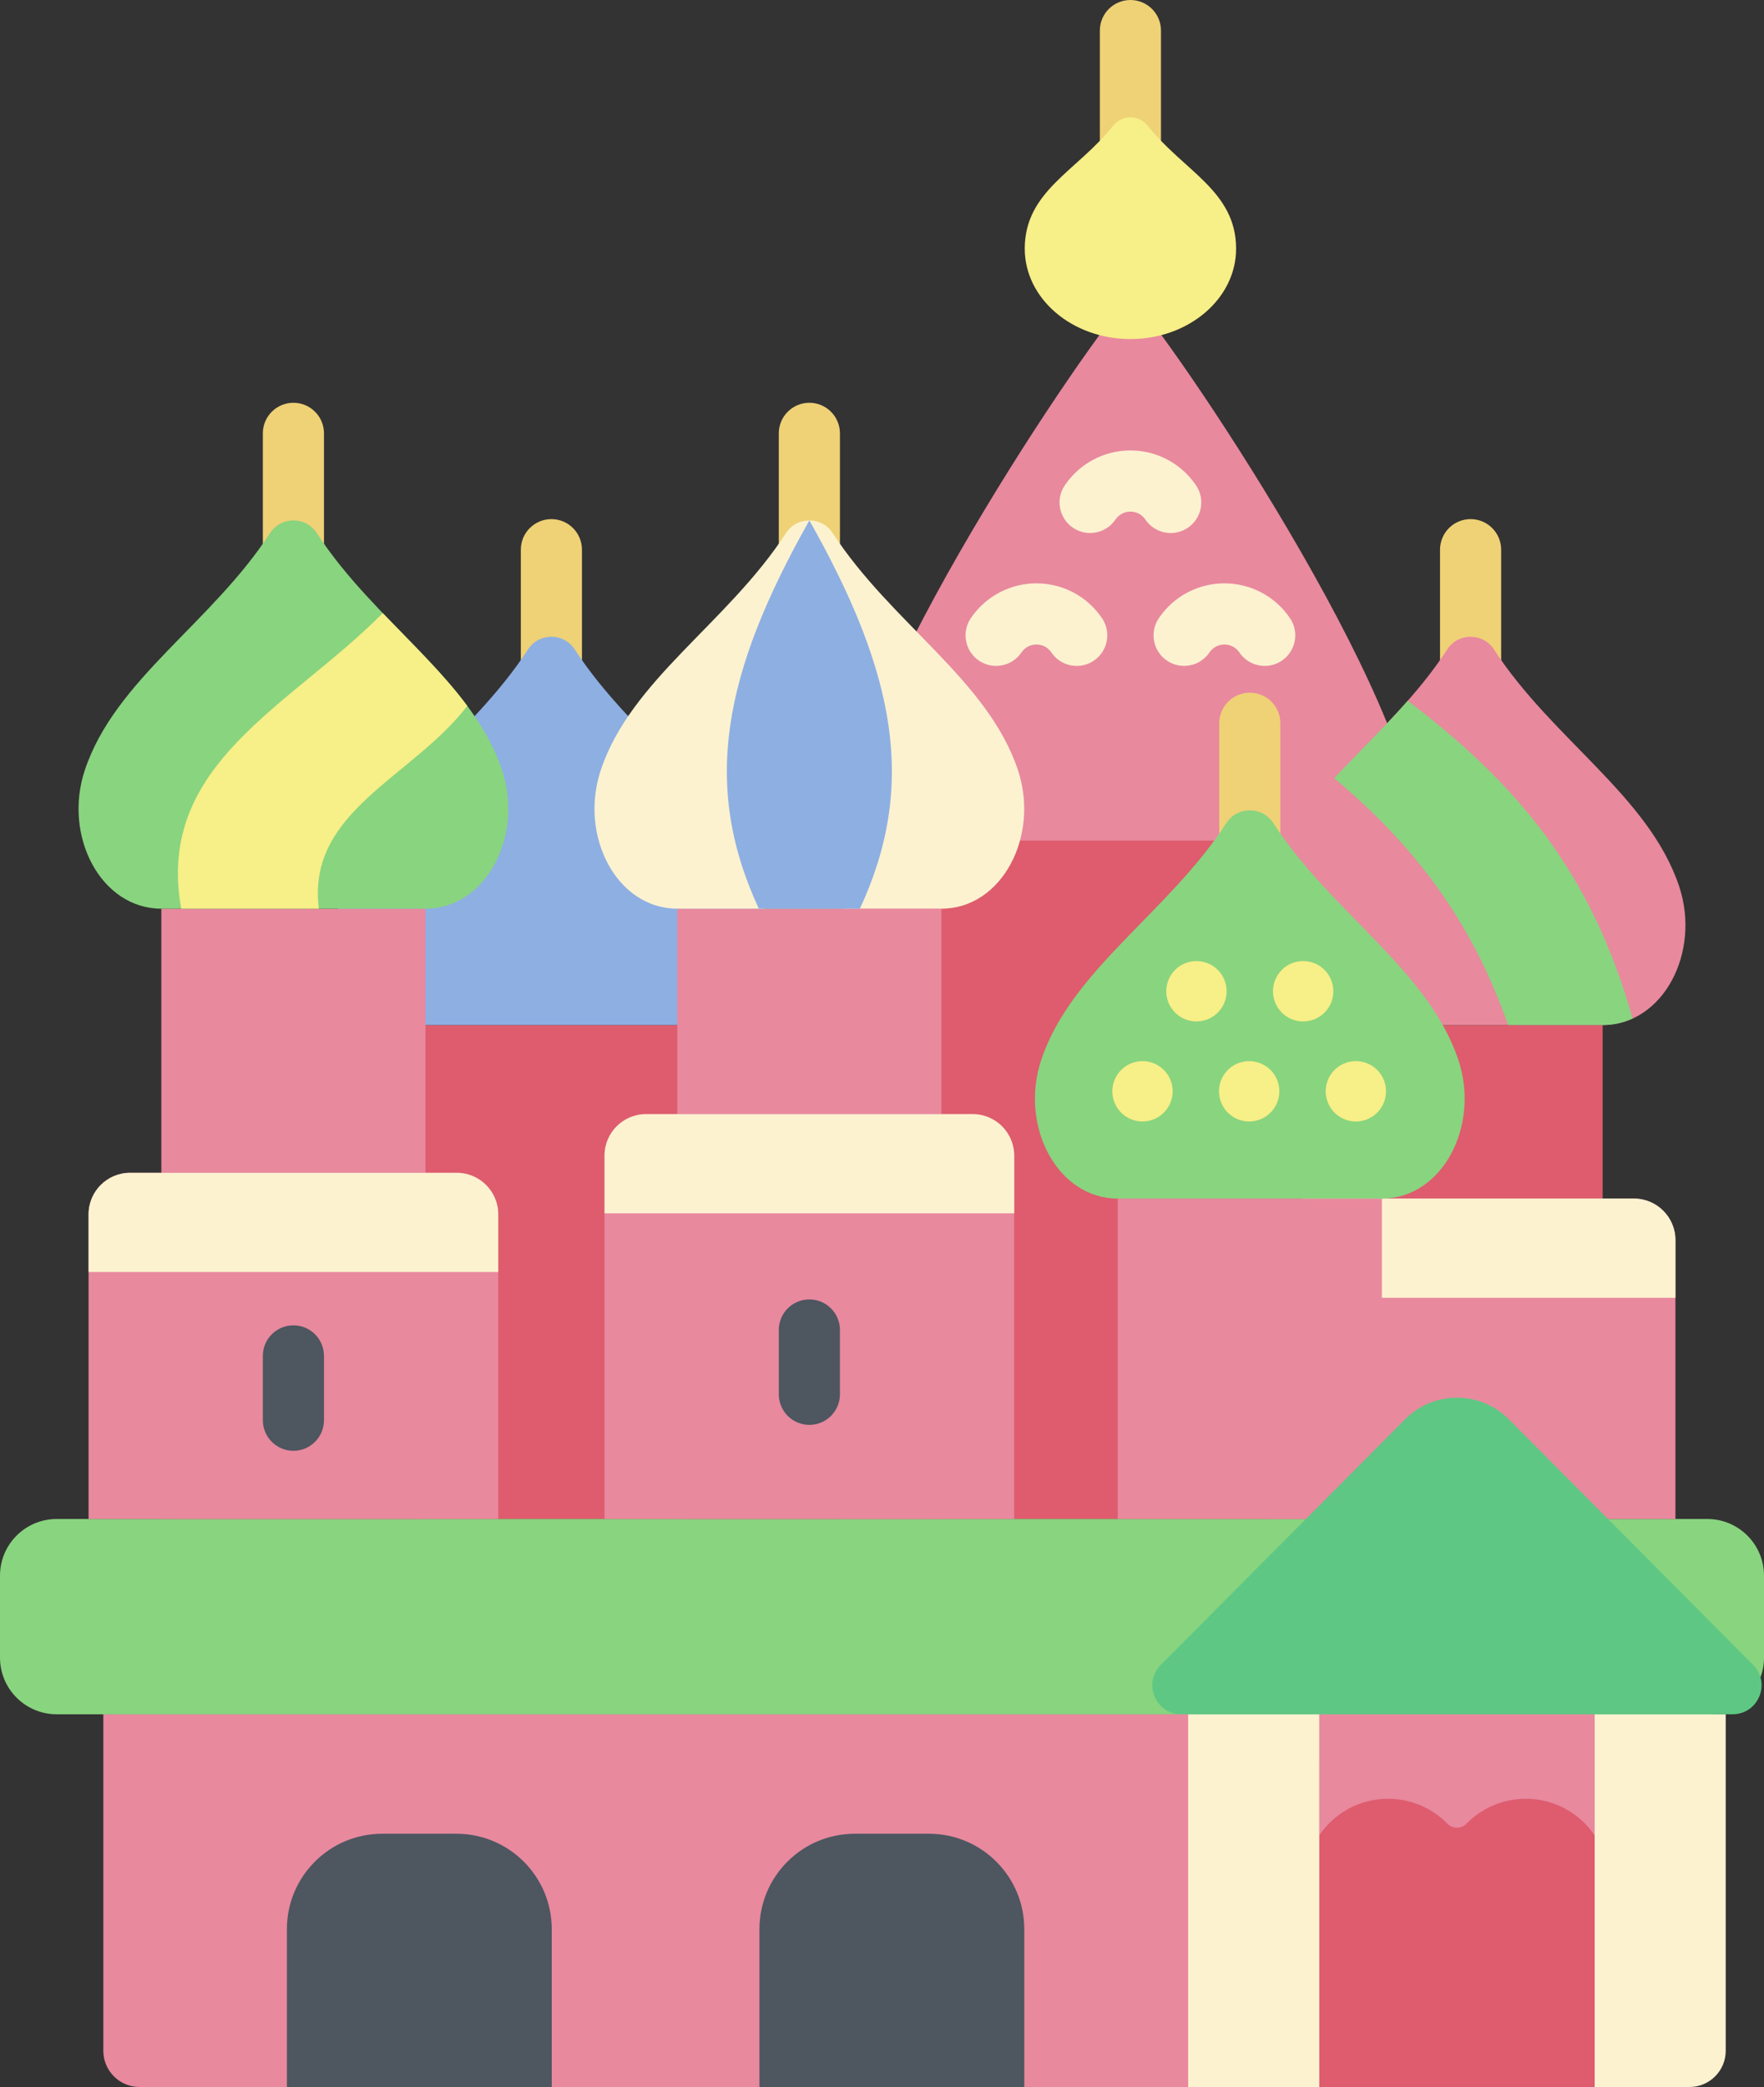 <?xml version="1.0" encoding="UTF-8" standalone="no"?>
<svg
   xmlns:dc="http://purl.org/dc/elements/1.1/"
   xmlns:cc="http://creativecommons.org/ns#"
   xmlns:rdf="http://www.w3.org/1999/02/22-rdf-syntax-ns#"
   xmlns:svg="http://www.w3.org/2000/svg"
   xmlns="http://www.w3.org/2000/svg"
   version="1.1"
   width="432.87"
   viewBox="0 0 432.87 512"
   height="512"
   enable-background="new 0 0 512 512"
   id="Capa_1">
  <rect x="0" y="0" width="432.87" height="512" fill="#333333" stroke="none"/>
  <defs
     id="defs101" />
  <path
     style="fill:#e8899e"
     id="path2"
     d="M 407.517,512 H 34.248 c -4.913,0 -8.895,-3.983 -8.895,-8.895 V 420.56 H 407.518 V 512 Z" />
  <path
     style="fill:#efd176"
     id="path4"
     d="m 135.305,178.106 c -4.142,0 -7.5,-3.357 -7.5,-7.5 v -35.751 c 0,-4.143 3.358,-7.5 7.5,-7.5 4.142,0 7.5,3.357 7.5,7.5 v 35.751 c 0,4.143 -3.358,7.5 -7.5,7.5 z" />
  <path
     style="fill:#de5c6e"
     id="path6"
     d="m 102.897,251.47 h 64.816 v 121.182 h -64.816 z" />
  <path
     style="fill:#8eafe2"
     id="path8"
     d="m 167.713,251.47 c 14.876,0 24.153,-17.874 18.775,-34.002 -7.394,-22.172 -31.116,-36.044 -45.449,-58.143 -2.688,-4.145 -8.781,-4.145 -11.469,0 -14.332,22.099 -38.055,35.971 -45.449,58.143 -5.378,16.128 3.9,34.002 18.775,34.002 z" />
  <path
     style="fill:#efd176"
     id="path10"
     d="m 277.394,54.594 c -4.142,0 -7.5,-3.357 -7.5,-7.5 V 7.5 c 0,-4.143 3.358,-7.5 7.5,-7.5 4.142,0 7.5,3.357 7.5,7.5 v 39.594 c 0,4.142 -3.358,7.5 -7.5,7.5 z" />
  <path
     style="fill:#e8899e"
     id="path12"
     d="m 347.845,206.216 c 0,-34.242 -60.603,-123.539 -70.451,-133.61 -9.848,10.071 -70.451,99.368 -70.451,133.61 z" />
  <path
     style="fill:#fcf2d0"
     id="path14"
     d="m 287.289,130.766 c -2.408,0 -4.772,-1.157 -6.221,-3.302 -0.828,-1.226 -2.202,-1.957 -3.674,-1.957 -1.473,0 -2.846,0.731 -3.674,1.957 -2.319,3.432 -6.981,4.333 -10.413,2.016 -3.432,-2.319 -4.335,-6.982 -2.016,-10.414 3.621,-5.359 9.641,-8.559 16.103,-8.559 6.462,0 12.482,3.199 16.103,8.559 2.319,3.433 1.416,8.095 -2.016,10.414 -1.287,0.869 -2.747,1.286 -4.192,1.286 z" />
  <path
     style="fill:#fcf2d0"
     id="path16"
     d="m 264.224,163.369 c -2.408,0 -4.772,-1.157 -6.221,-3.302 -0.828,-1.226 -2.202,-1.957 -3.674,-1.957 -1.473,0 -2.847,0.731 -3.675,1.957 -2.319,3.432 -6.982,4.333 -10.413,2.016 -3.432,-2.319 -4.335,-6.981 -2.016,-10.414 3.621,-5.359 9.641,-8.559 16.104,-8.559 6.463,0 12.482,3.199 16.103,8.559 2.319,3.433 1.417,8.095 -2.016,10.414 -1.287,0.869 -2.748,1.286 -4.192,1.286 z" />
  <path
     style="fill:#fcf2d0"
     id="path18"
     d="m 310.355,163.369 c -2.408,0 -4.772,-1.157 -6.221,-3.302 -0.828,-1.226 -2.202,-1.957 -3.674,-1.957 -1.473,0 -2.846,0.731 -3.674,1.957 -2.319,3.432 -6.982,4.333 -10.413,2.016 -3.432,-2.319 -4.335,-6.981 -2.016,-10.414 3.621,-5.359 9.641,-8.559 16.103,-8.559 6.462,0 12.482,3.199 16.103,8.559 2.319,3.433 1.416,8.095 -2.016,10.414 -1.287,0.869 -2.747,1.286 -4.192,1.286 z" />
  <path
     style="fill:#de5c6e"
     id="path20"
     d="M 206.943,206.216 H 347.844 V 372.652 H 206.943 Z" />
  <path
     style="fill:#89d47f"
     id="path22"
     d="M 418.964,420.56 H 13.906 C 6.226,420.56 0,414.334 0,406.654 v -20.096 c 0,-7.68 6.226,-13.906 13.906,-13.906 h 405.058 c 7.68,0 13.906,6.226 13.906,13.906 v 20.096 c 0,7.68 -6.226,13.906 -13.906,13.906 z" />
  <path
     style="fill:#efd176"
     id="path24"
     d="m 360.87,178.106 c -4.142,0 -7.5,-3.357 -7.5,-7.5 v -35.751 c 0,-4.143 3.358,-7.5 7.5,-7.5 4.142,0 7.5,3.357 7.5,7.5 v 35.751 c 0,4.143 -3.358,7.5 -7.5,7.5 z" />
  <path
     style="fill:#de5c6e"
     id="path26"
     d="m 328.462,251.47 h 64.816 v 121.182 h -64.816 z" />
  <path
     style="fill:#e8899e"
     id="path28"
     d="m 400.946,294.044 h -80.152 c -5.628,0 -10.19,4.562 -10.19,10.19 v 68.417 h 100.533 v -68.417 c 0,-5.628 -4.563,-10.19 -10.191,-10.19 z" />
  <path
     style="fill:#fcf2d0"
     id="path30"
     d="m 400.946,294.044 h -80.152 c -5.628,0 -10.19,4.563 -10.19,10.19 v 14.149 h 100.533 v -14.149 c 0,-5.628 -4.563,-10.19 -10.191,-10.19 z" />
  <path
     style="fill:#e8899e"
     id="path32"
     d="m 393.278,251.47 c 14.876,0 24.153,-17.874 18.775,-34.002 -7.394,-22.172 -31.116,-36.044 -45.448,-58.143 -2.688,-4.145 -8.781,-4.145 -11.469,0 -14.332,22.099 -38.055,35.971 -45.448,58.143 -5.378,16.128 3.9,34.002 18.775,34.002 z" />
  <path
     style="fill:#89d47f"
     id="path34"
     d="m 400.63,249.874 c -10.128,-35.911 -28.411,-57.733 -55.192,-77.95 -5.87,6.676 -12.224,12.783 -18.033,18.981 19.345,16.274 33.519,34.472 42.666,60.565 h 23.206 c 2.647,0 5.112,-0.575 7.353,-1.596 z" />
  <path
     style="fill:#efd176"
     id="path36"
     d="m 306.689,220.681 c -4.142,0 -7.5,-3.357 -7.5,-7.5 V 177.43 c 0,-4.143 3.358,-7.5 7.5,-7.5 4.142,0 7.5,3.357 7.5,7.5 v 35.751 c 0,4.142 -3.358,7.5 -7.5,7.5 z" />
  <path
     style="fill:#e8899e"
     id="path38"
     d="m 274.282,294.044 h 64.816 v 78.608 h -64.816 z" />
  <path
     style="fill:#89d47f"
     id="path40"
     d="m 339.097,294.044 c 14.876,0 24.153,-17.874 18.775,-34.002 -7.394,-22.172 -31.116,-36.044 -45.448,-58.143 -2.688,-4.145 -8.781,-4.145 -11.469,0 -14.332,22.099 -38.055,35.971 -45.449,58.143 -5.378,16.128 3.9,34.002 18.775,34.002 z" />
  <g
     transform="translate(-39.565)"
     style="fill:#f7ef87"
     id="g52">
    <circle
       r="7.408"
       id="ellipse42"
       transform="matrix(0.973,-0.229,0.229,0.973,-52.833,80.422)"
       cy="267.831"
       cx="320.065" />
    <circle
       r="7.408"
       id="ellipse44"
       transform="matrix(0.973,-0.229,0.229,0.973,-52.137,86.42)"
       cy="267.831"
       cx="346.254" />
    <circle
       r="7.408"
       id="ellipse46"
       transform="matrix(0.973,-0.229,0.229,0.973,-51.441,92.418)"
       cy="267.831"
       cx="372.444" />
    <circle
       id="circle48"
       r="7.408"
       cy="243.183"
       cx="333.16" />
    <circle
       id="circle50"
       r="7.408"
       cy="243.183"
       cx="359.349" />
  </g>
  <path
     style="fill:#efd176"
     id="path54"
     d="m 198.61,149.563 c -4.142,0 -7.5,-3.357 -7.5,-7.5 v -35.751 c 0,-4.143 3.358,-7.5 7.5,-7.5 4.142,0 7.5,3.357 7.5,7.5 v 35.751 c 0,4.142 -3.358,7.5 -7.5,7.5 z" />
  <path
     style="fill:#e8899e"
     id="path56"
     d="m 166.202,222.926 h 64.816 v 149.726 h -64.816 z" />
  <path
     style="fill:#e8899e"
     id="path58"
     d="m 238.686,273.326 h -80.152 c -5.628,0 -10.19,4.562 -10.19,10.19 v 89.135 h 100.533 v -89.135 c 0,-5.627 -4.563,-10.19 -10.191,-10.19 z" />
  <path
     style="fill:#fcf2d0"
     id="path60"
     d="m 238.686,273.326 h -80.152 c -5.628,0 -10.19,4.562 -10.19,10.19 v 14.149 h 100.533 v -14.149 c 0,-5.627 -4.563,-10.19 -10.191,-10.19 z" />
  <path
     style="fill:#fcf2d0"
     id="path62"
     d="m 231.018,222.926 c 14.876,0 24.153,-17.874 18.775,-34.002 -7.394,-22.172 -31.116,-36.044 -45.449,-58.143 -2.688,-4.145 -8.781,-4.145 -11.469,0 -14.332,22.099 -38.055,35.971 -45.449,58.143 -5.378,16.128 3.9,34.002 18.775,34.002 z" />
  <path
     style="fill:#8eafe2"
     id="path64"
     d="m 211.009,222.926 c 14.092,-30.354 8.76,-57.777 -12.398,-95.253 -21.159,37.477 -26.491,64.899 -12.398,95.253 z" />
  <path
     style="fill:#efd176"
     id="path66"
     d="m 72,149.563 c -4.142,0 -7.5,-3.357 -7.5,-7.5 v -35.751 c 0,-4.143 3.358,-7.5 7.5,-7.5 4.142,0 7.5,3.357 7.5,7.5 v 35.751 c 0,4.142 -3.358,7.5 -7.5,7.5 z" />
  <path
     style="fill:#e8899e"
     id="path68"
     d="m 39.592,222.926 h 64.816 V 372.652 H 39.592 Z" />
  <path
     style="fill:#e8899e"
     id="path70"
     d="M 112.076,287.721 H 31.924 c -5.628,0 -10.19,4.562 -10.19,10.19 v 74.74 h 100.533 v -74.74 c -10e-4,-5.628 -4.563,-10.19 -10.191,-10.19 z" />
  <path
     style="fill:#89d47f"
     id="path72"
     d="m 104.408,222.926 c 14.876,0 24.154,-17.874 18.775,-34.002 -7.394,-22.172 -31.116,-36.044 -45.449,-58.143 -2.688,-4.145 -8.781,-4.145 -11.469,0 -14.332,22.099 -38.055,35.971 -45.448,58.143 -5.378,16.128 3.9,34.002 18.775,34.002 z" />
  <path
     style="fill:#f7ef87"
     id="path74"
     d="m 114.671,173.186 c -5.855,-7.893 -13.383,-15.092 -20.748,-22.772 -22.666,22.918 -55.895,37 -49.455,72.512 H 78.25 c -3.071,-23.875 22.89,-32.128 36.421,-49.74 z" />
  <path
     style="fill:#f7ef87"
     id="path76"
     d="m 273.107,30.875 c 2.19,-2.786 6.384,-2.786 8.575,0 8.686,11.047 21.644,15.927 21.644,30.14 0,12.243 -11.61,22.167 -25.931,22.167 -14.321,0 -25.931,-9.925 -25.931,-22.167 -0.001,-14.212 12.957,-19.092 21.643,-30.14 z" />
  <path
     style="fill:#4e5660"
     id="path78"
     d="m 198.61,349.563 c -4.142,0 -7.5,-3.357 -7.5,-7.5 v -15.779 c 0,-4.143 3.358,-7.5 7.5,-7.5 4.142,0 7.5,3.357 7.5,7.5 v 15.779 c 0,4.142 -3.358,7.5 -7.5,7.5 z" />
  <path
     style="fill:#4e5660"
     id="path80"
     d="m 72,355.92 c -4.142,0 -7.5,-3.357 -7.5,-7.5 v -15.779 c 0,-4.143 3.358,-7.5 7.5,-7.5 4.142,0 7.5,3.357 7.5,7.5 v 15.779 c 0,4.143 -3.358,7.5 -7.5,7.5 z" />
  <path
     style="fill:#4e5660"
     id="path82"
     d="m 227.951,449.867 h -18.186 c -12.924,0 -23.402,10.477 -23.402,23.402 V 512 h 64.99 v -38.731 c -0.001,-12.925 -10.478,-23.402 -23.402,-23.402 z" />
  <path
     style="fill:#4e5660"
     id="path84"
     d="M 111.99,449.867 H 93.804 c -12.924,0 -23.402,10.477 -23.402,23.402 V 512 h 64.99 v -38.731 c 0,-12.925 -10.477,-23.402 -23.402,-23.402 z" />
  <path
     style="fill:#de5c6e"
     id="path86"
     d="m 323.726,432.653 h 67.59 V 512 h -67.59 z" />
  <path
     style="fill:#e8899e"
     id="path88"
     d="m 391.316,450.271 c -3.662,-5.421 -9.864,-8.984 -16.898,-8.984 -5.708,0 -10.868,2.347 -14.568,6.129 -1.278,1.307 -3.382,1.307 -4.66,0 -3.699,-3.782 -8.859,-6.129 -14.568,-6.129 -7.034,0 -13.235,3.564 -16.897,8.984 V 420.56 h 67.59 v 29.711 z" />
  <path
     style="fill:#fcf2d0"
     id="path90"
     d="m 291.564,420.56 h 32.162 V 512 h -32.162 z" />
  <path
     style="fill:#fcf2d0"
     id="path92"
     d="m 414.583,512 h -23.267 v -91.44 h 32.162 v 82.545 c 0,4.912 -3.982,8.895 -8.895,8.895 z" />
  <path
     style="fill:#5ec783"
     id="path94"
     d="m 344.801,348.177 -59.957,60.276 c -4.454,4.478 -1.283,12.106 5.033,12.106 h 135.287 c 6.316,0 9.488,-7.628 5.033,-12.106 L 370.24,348.177 c -7.013,-7.051 -18.425,-7.051 -25.439,0 z" />
  <path
     style="fill:#fcf2d0"
     id="path96"
     d="M 112.076,287.721 H 31.924 c -5.628,0 -10.19,4.563 -10.19,10.19 v 14.149 h 100.533 v -14.149 c -10e-4,-5.628 -4.563,-10.19 -10.191,-10.19 z" />
</svg>
